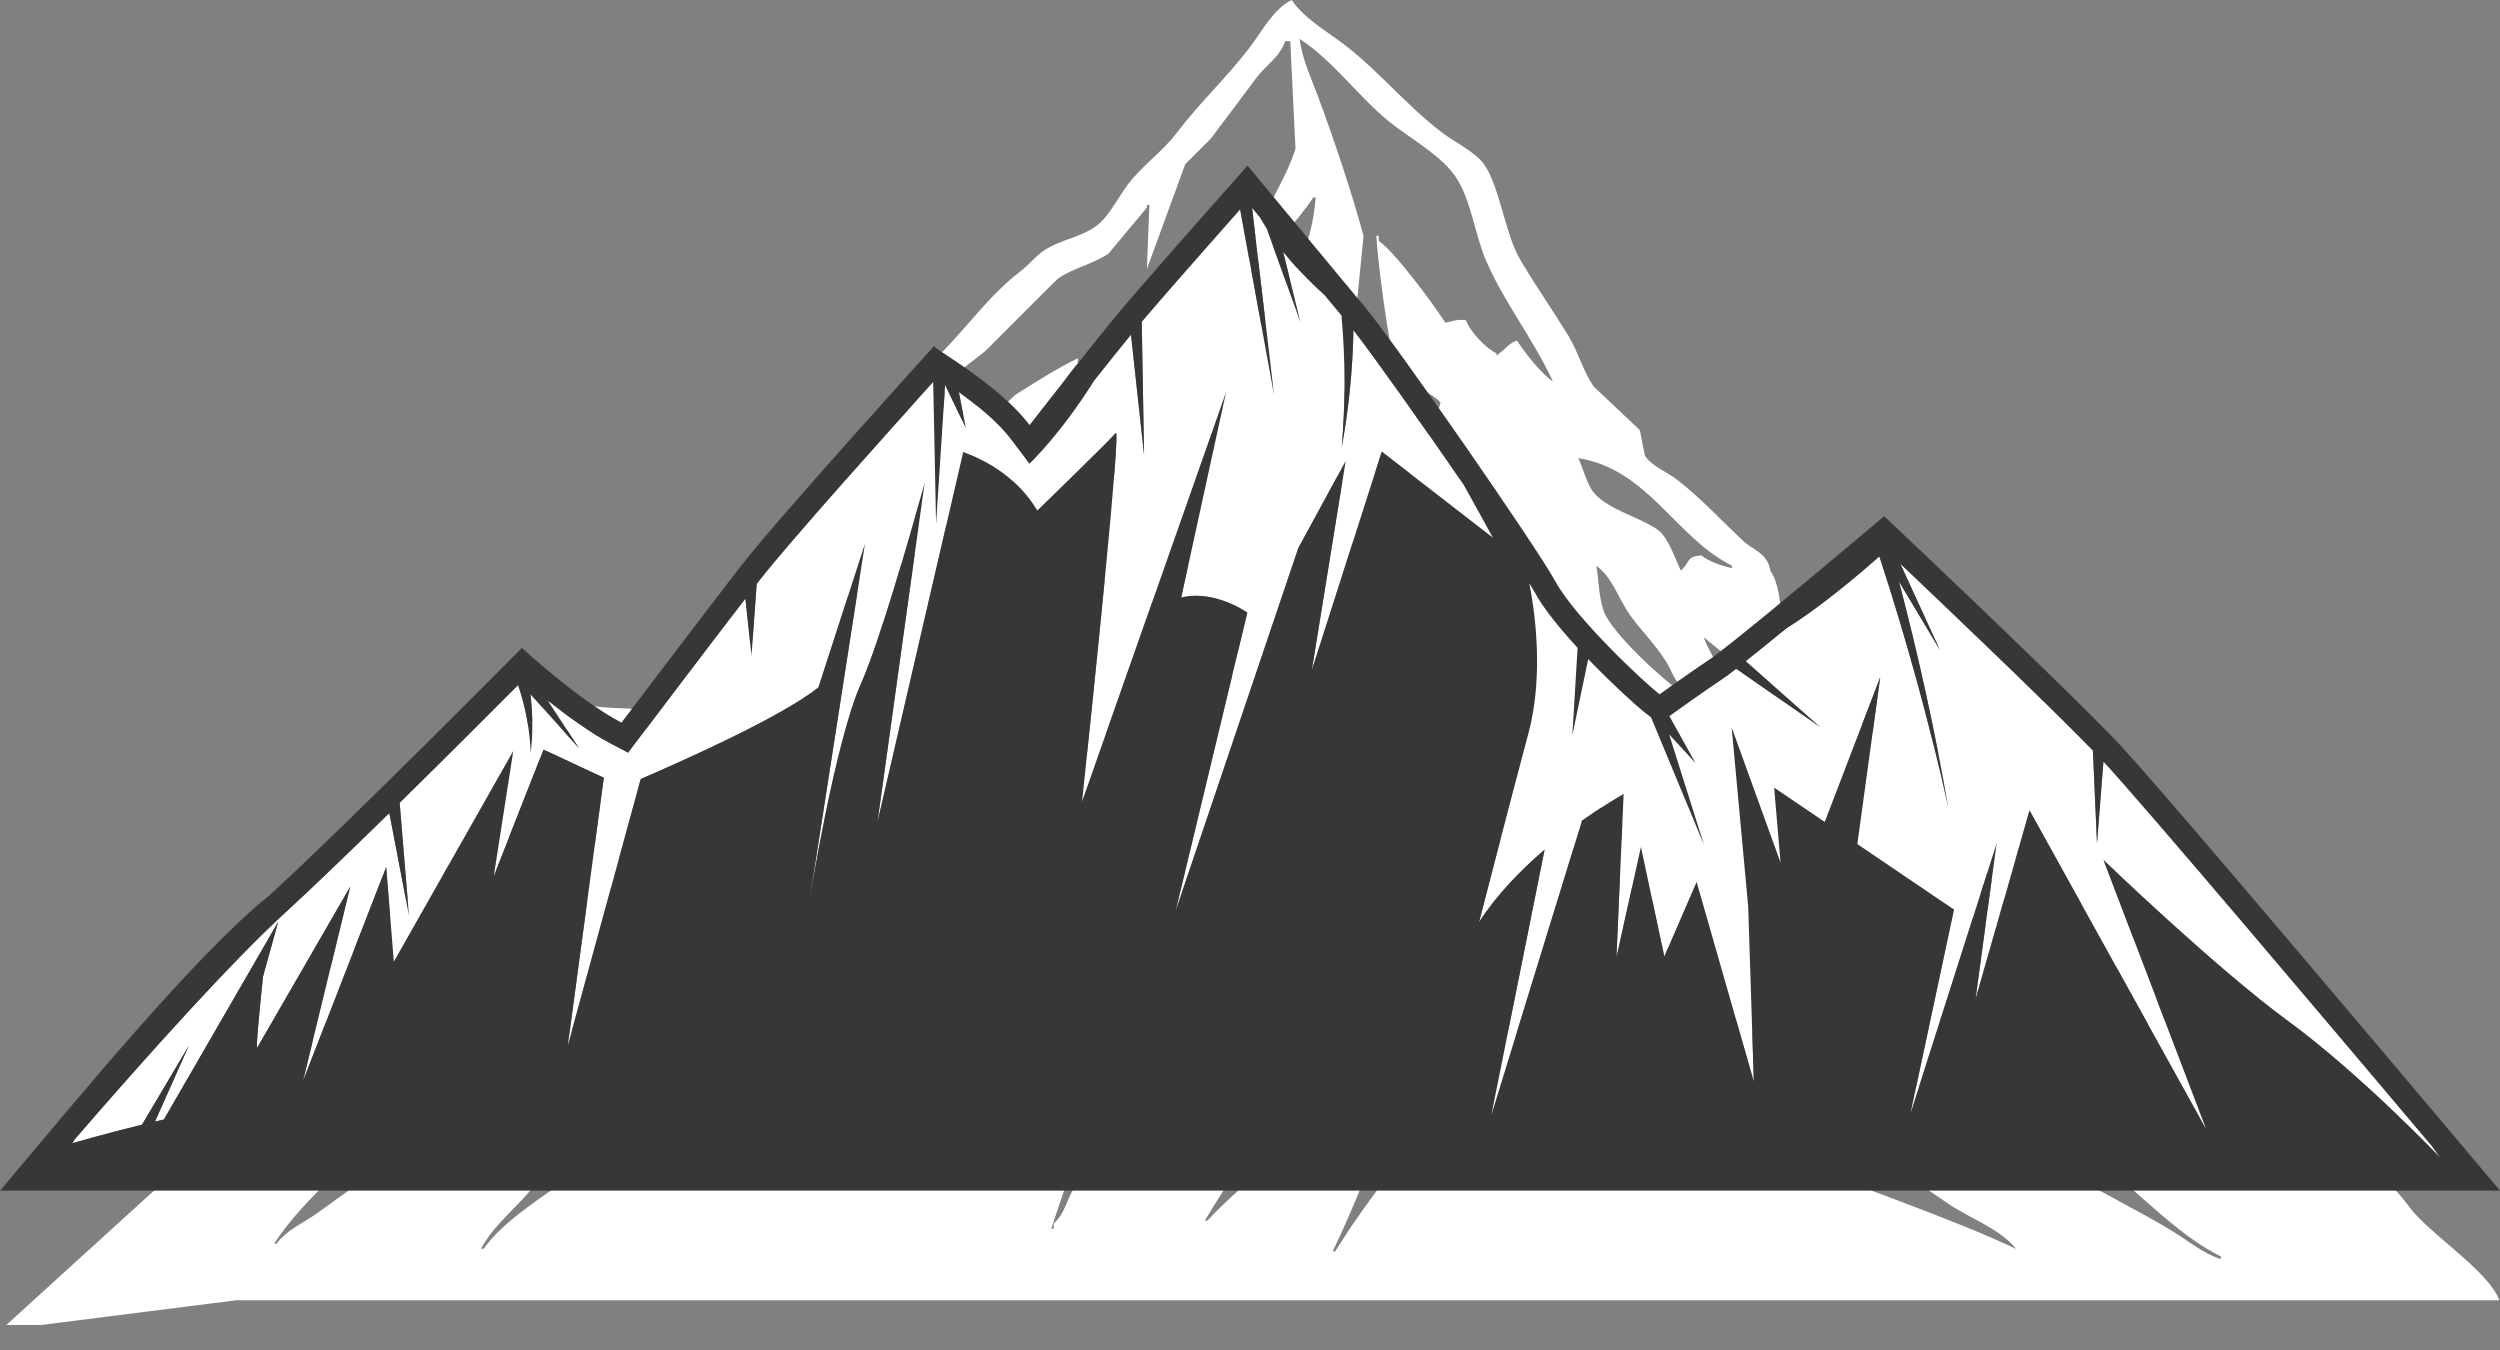 <svg xmlns="http://www.w3.org/2000/svg" xmlns:xlink="http://www.w3.org/1999/xlink" width="200" zoomAndPan="magnify" viewBox="0 0 150 81" height="108" preserveAspectRatio="xMidYMid meet" version="1.0"><rect x="0" y="0" width="150" height="81" fill="#808080" stroke="none"/><defs><clipPath id="cf3a2dc7bf"><path d="M 0 0 L 150 0 L 150 79.5 L 0 79.5 Z M 0 0 " clip-rule="nonzero"/></clipPath><clipPath id="a8ad92020d"><path d="M 0 9.938 L 150 9.938 L 150 71.438 L 0 71.438 Z M 0 9.938 " clip-rule="nonzero"/></clipPath></defs><g clip-path="url(#cf3a2dc7bf)"><path fill="#ffffff" d="M 144.605 72.477 C 143.125 70.52 141.266 68.824 139.535 67.105 C 139.023 66.645 138.508 66.184 138.004 65.723 C 136.691 63.988 135.07 62.641 133.555 61.117 C 132.945 60.453 132.324 59.785 131.711 59.121 C 129.965 57.828 128.211 56.527 126.492 55.285 C 125.715 54.727 124.773 54.336 124.188 53.594 C 123.523 53.594 122.859 53.594 122.195 53.594 C 121.77 53.328 121.016 51.633 120.664 51.137 C 119.617 49.648 118.332 48.168 117.285 46.691 C 116.691 45.848 116.312 44.945 115.594 44.234 C 114.75 43.66 113.371 44.332 112.219 43.926 C 110.633 42.543 109.047 41.16 107.457 39.777 C 106.59 38.211 107.191 35.719 106.227 34.25 C 106.051 33.168 105.172 33.008 104.535 32.406 C 103.258 31.199 101.938 29.773 100.539 28.719 C 100.008 28.32 99.016 27.902 98.695 27.336 C 98.59 26.824 98.492 26.309 98.387 25.805 C 97.465 24.938 96.543 24.066 95.621 23.191 C 94.957 22.223 94.699 21.125 94.086 20.113 C 93.164 18.617 92.059 17.031 91.172 15.508 C 90.312 14.027 89.957 11.094 89.02 9.828 C 88.496 9.117 87.281 8.523 86.562 7.984 C 84.445 6.398 82.684 4.199 80.574 2.613 C 79.555 1.844 78.215 1.07 77.5 0 C 76.453 0.496 75.719 1.859 75.043 2.766 C 73.688 4.574 71.977 6.148 70.598 7.984 C 69.773 9.074 68.504 9.961 67.68 11.059 C 67.121 11.793 66.555 12.957 65.836 13.512 C 64.898 14.238 63.613 14.371 62.613 15.047 C 62.141 15.367 61.727 15.898 61.23 16.277 C 58.773 18.129 57.066 21.16 54.477 22.879 C 54.477 23.953 54.477 25.031 54.477 26.105 C 53.406 28.668 52.324 31.227 51.25 33.777 C 50.516 33.93 49.23 34 48.637 34.391 C 47.238 34.566 46.695 36.359 46.023 37.305 C 44.961 38.82 43.57 40.258 42.488 41.754 C 42.203 42.145 42.07 42.828 41.719 43.137 C 40.945 43.395 40.184 43.652 39.414 43.906 C 38.641 43.766 38.219 43.082 37.879 42.523 C 36.801 42.48 34.699 42.43 33.883 41.914 C 32.402 41.977 32.367 42.754 31.73 43.605 C 30.535 45.211 28.496 46.715 27.582 48.516 C 27.328 49.746 27.07 50.969 26.812 52.203 C 26.465 52.68 25.605 53.062 25.121 53.434 C 23.766 54.453 22.641 55.949 21.281 56.969 C 20.75 57.367 19.988 57.68 19.59 58.199 C 17.48 60.973 15.328 63.723 13.301 66.496 C 12.555 67.504 11.863 68.773 11.031 69.809 L 0.043 79.805 L 14.176 78.016 C 59.172 78.016 104.188 78.016 149.188 78.016 C 149.445 78.016 149.699 78.016 149.957 78.016 C 149.371 76.312 145.773 74.027 144.605 72.477 Z M 110.824 45.301 C 110.824 45.352 110.824 45.406 110.824 45.449 C 109.773 45.227 107.176 45.043 106.379 44.527 C 105.668 44.344 102.469 39.168 102.23 38.238 C 105.094 40.594 107.965 42.949 110.824 45.301 Z M 103.914 33.938 C 103.914 33.992 103.914 34.047 103.914 34.09 C 103.266 33.938 102.531 33.691 102.07 33.32 C 101.219 33.406 101.414 33.637 101 34.09 C 100.945 34.141 100.895 34.195 100.848 34.238 C 100.512 33.523 100.086 32.227 99.465 31.785 C 98.348 30.996 96.16 30.492 95.469 29.332 C 95.113 28.727 94.965 28.055 94.699 27.488 C 98.883 28.152 100.555 32.273 103.914 33.938 Z M 101 41.312 C 101 41.418 101 41.516 101 41.621 C 99.84 40.867 96.719 37.988 96.242 36.711 C 95.914 35.836 95.93 34.754 95.781 33.949 C 96.711 34.602 97.117 35.922 97.773 36.863 C 98.422 37.777 99.316 38.672 99.926 39.629 C 100.324 40.258 100.441 40.852 101 41.312 Z M 97.312 49.445 C 97.977 49.949 98.688 50.277 99.156 50.98 C 98.277 50.59 95.273 49.855 94.707 49.285 C 94.484 49.066 92.82 45.84 92.715 45.449 C 94.461 46.504 95.727 48.25 97.312 49.445 Z M 83.648 7.531 C 84.801 8.402 86.539 9.418 87.336 10.605 C 88.293 12.035 88.477 14.07 89.18 15.676 C 90.258 18.164 92.012 20.355 93.176 22.891 C 92.43 22.375 91.516 21.195 91.02 20.434 C 90.488 20.621 90.367 20.922 89.949 21.203 C 89.895 21.258 89.844 21.312 89.797 21.355 C 89.797 21.301 89.797 21.25 89.797 21.203 C 89.188 20.93 88.176 19.875 87.957 19.211 C 87.414 19.156 87.344 19.23 86.723 19.363 C 85.988 18.238 83.738 15.16 82.727 14.453 C 82.727 14.348 82.727 14.25 82.727 14.145 C 82.676 14.145 82.621 14.145 82.578 14.145 C 82.637 15.41 83.34 21.23 83.809 21.977 C 84.207 22.977 85.695 23.402 86.422 24.129 C 86.512 24.254 84.828 28.312 84.43 28.738 C 84.516 29.613 85.219 30.352 85.812 30.73 C 85.812 30.836 85.812 30.934 85.812 31.043 C 83.508 29.102 81.203 27.152 78.898 25.211 C 79.164 24.465 80.238 23.738 80.895 23.367 C 81.203 20.293 81.504 17.227 81.812 14.152 C 81.086 11.484 80.051 8.391 79.051 5.707 C 78.676 4.695 78.121 3.52 77.977 2.332 C 80.086 3.695 81.645 6.016 83.648 7.531 Z M 64.453 71.254 C 63.996 71.996 63.871 72.859 63.223 73.406 C 63.223 73.512 63.223 73.609 63.223 73.719 C 63.172 73.719 63.117 73.719 63.074 73.719 C 64.809 68.551 66.555 63.375 68.293 58.211 C 68.293 58.102 68.293 58.008 68.293 57.898 C 66.953 58.582 65.82 59.594 64.605 60.355 C 63.02 61.355 61.141 62.137 59.848 63.43 C 59.793 63.43 59.742 63.43 59.695 63.43 C 60.051 62.312 60.777 60.566 61.539 59.742 C 61.539 59.691 61.539 59.637 61.539 59.594 C 60.449 59.957 59.66 60.852 58.773 61.434 C 56.801 62.746 54.859 63.996 52.945 65.273 C 51.688 66.113 49.887 66.715 48.949 67.887 C 48.895 67.887 48.84 67.887 48.797 67.887 C 50.012 66.051 52.262 64.297 54.016 62.977 C 55.602 61.391 57.188 59.805 58.773 58.219 C 59.812 57.43 60.539 56.367 61.539 55.605 C 62.781 54.664 64.305 53.469 65.227 52.227 C 67.398 49.312 69.711 46.523 71.828 43.633 C 72.766 42.355 73.602 40.531 74.902 39.637 C 74.902 39.531 74.902 39.434 74.902 39.328 C 74.035 38.973 73.164 38.609 72.289 38.254 C 71.723 39.105 70.863 39.559 70.137 40.246 C 68.398 41.984 66.652 43.73 64.914 45.469 C 63.426 46.594 61.504 48.055 60.469 49.613 C 60.414 49.613 60.359 49.613 60.316 49.613 C 60.309 48.523 60.441 43.703 60.777 43.164 C 60.777 42.852 60.777 42.551 60.777 42.242 C 60.723 42.242 60.672 42.242 60.629 42.242 C 59.695 44.031 57.961 45.289 56.789 46.848 C 56.168 47.672 55.629 48.711 54.797 49.305 C 54.789 50.43 54.664 55.676 55.105 56.367 C 55.105 56.418 55.105 56.473 55.105 56.516 C 53.723 56.516 52.34 56.516 50.961 56.516 C 50.605 56.871 50.242 57.234 49.887 57.59 C 48 59 46.352 60.664 44.516 62.039 C 40.98 64.688 37.879 67.859 34.379 70.484 C 32.66 71.766 30.25 73.195 29.012 74.93 C 28.957 74.93 28.902 74.93 28.859 74.93 C 29.641 73.449 31.109 72.387 32.086 71.094 C 34.824 67.441 38.137 64.262 40.84 60.656 C 42.098 58.98 43.605 57.527 44.836 55.898 C 45.535 54.957 46.164 53.797 47.141 53.133 C 47.141 53.027 47.141 52.93 47.141 52.82 C 45.129 53.496 42.168 56.332 40.387 57.582 C 35.426 61.055 30.551 64.582 25.652 68.02 C 23.402 69.605 21.238 71.211 19.051 72.777 C 18.219 73.371 17.188 73.797 16.594 74.621 C 16.543 74.621 16.488 74.621 16.445 74.621 C 18.43 71.59 21.621 69.383 23.816 66.484 C 24.383 65.973 24.941 65.457 25.508 64.953 C 26.938 63.066 28.867 61.586 30.27 59.734 C 31.039 58.715 31.871 57.438 32.883 56.66 C 32.883 56.605 32.883 56.551 32.883 56.508 C 30.047 57.332 27.602 59.848 25.359 61.418 C 22.391 63.508 19.633 65.758 16.762 67.867 C 15.258 68.977 13.59 69.914 12.316 71.246 C 12.262 71.246 12.207 71.246 12.164 71.246 C 12.98 69.898 14.176 68.801 15.078 67.559 C 17.012 64.926 18.828 62.355 20.762 59.727 C 21.203 59.113 22.02 58.828 22.453 58.191 C 22.559 58.191 22.656 58.191 22.762 58.191 C 22.504 58.965 22.25 59.727 21.992 60.496 C 21.992 60.551 21.992 60.602 21.992 60.648 C 22.984 60.293 23.516 59.238 24.297 58.652 C 25.848 57.484 27.98 56.129 29.055 54.504 C 29.109 54.504 29.16 54.504 29.203 54.504 C 28.938 55.426 27.281 58.113 26.59 58.652 C 26.59 58.758 26.59 58.855 26.59 58.965 C 30.117 56.969 33.652 54.965 37.188 52.973 C 37.188 52.289 37.188 50.996 36.879 50.52 C 36.879 50.262 36.879 50.004 36.879 49.746 C 35.977 50.219 35.195 51.262 34.266 51.59 C 33.164 51.973 32.016 51.5 31.191 52.051 C 31.137 52.051 31.082 52.051 31.039 52.051 C 31.312 51.27 32.086 50.801 32.57 50.207 C 32.625 50.156 32.68 50.102 32.723 50.059 C 32.668 50.059 32.617 50.059 32.57 50.059 C 32.395 49.625 32.555 49.766 32.113 49.598 C 31.918 49.492 30.906 49.926 30.578 50.207 C 30.523 50.207 30.473 50.207 30.43 50.207 C 30.43 46.602 32.484 45.965 33.805 43.758 C 35.914 43.766 37.73 44.316 38.254 45.91 C 44.668 45.434 45.652 39.484 49.152 36.082 C 50.004 35.5 51.34 35.949 52.379 35.473 C 52.785 35.062 53.191 34.656 53.609 34.238 C 55.203 33.062 56.656 31.707 58.215 30.555 C 59.031 29.949 60.398 29.383 60.98 28.559 C 62.363 26.602 63.074 23.492 64.668 21.809 C 64.668 21.703 64.668 21.605 64.668 21.496 C 63.391 22.125 62.203 22.879 60.98 23.652 C 60.707 23.82 60.379 24.305 60.059 24.422 C 59.512 24.617 58.527 24.359 58.367 24.422 C 57.738 24.668 57.297 25.547 56.984 26.113 C 56.684 25.672 56.809 24.742 56.523 24.27 C 56.586 22.551 58.367 21.816 59.289 20.895 C 60.672 19.512 62.055 18.129 63.438 16.746 C 64.375 16.074 65.527 15.879 66.512 15.215 C 67.281 14.293 68.043 13.371 68.816 12.449 C 68.816 12.398 68.816 12.344 68.816 12.301 C 68.867 12.301 68.922 12.301 68.965 12.301 C 68.914 13.574 68.859 14.859 68.816 16.137 C 69.586 14.035 70.348 11.938 71.117 9.844 C 71.633 9.332 72.148 8.816 72.652 8.312 C 73.59 7.055 74.477 5.895 75.418 4.625 C 75.949 3.918 76.801 3.41 77.109 2.473 C 77.215 2.473 77.312 2.473 77.418 2.473 C 77.527 4.625 77.621 6.77 77.73 8.922 C 77.27 10.438 76.207 12.086 75.574 13.531 C 75.141 14.543 75.035 15.703 74.344 16.445 C 74.344 16.555 74.344 16.648 74.344 16.758 C 75.426 16.039 78.082 12.992 78.793 11.848 C 78.848 11.848 78.898 11.848 78.941 11.848 C 78.605 15.852 76.879 17.57 75.258 20.141 C 74.406 21.488 73.805 22.793 72.953 24.129 C 72.281 25.191 71.199 26.211 70.801 27.504 C 70.082 27.516 69.238 27.496 68.805 27.195 C 67.184 27.301 65.68 30.402 64.508 31.344 C 64.152 31.512 63.727 31.219 63.438 30.883 C 61.789 32.582 61.496 35.57 59.898 37.332 C 59.898 37.438 59.898 37.535 59.898 37.645 C 61.203 36.781 62.215 35.488 63.438 34.566 C 64.305 33.914 65.422 33.301 66.051 32.414 C 66.102 32.414 66.156 32.414 66.199 32.414 C 65.492 33.875 64.418 35.082 63.586 36.41 C 63.098 37.191 62.895 38.148 62.203 38.715 C 62.203 38.82 62.203 38.918 62.203 39.023 C 62.832 38.609 63.133 38.094 63.586 37.492 C 64.613 36.465 65.633 35.445 66.66 34.418 C 67.77 34.648 68.391 35.73 69.277 36.262 C 69.277 36.312 69.277 36.367 69.277 36.41 C 70.809 34.516 72.352 32.629 73.883 30.73 C 74.062 30.605 76.922 32.289 77.258 32.727 C 77.367 32.727 77.465 32.727 77.57 32.727 C 77.055 31.645 76.516 30.199 75.727 29.348 C 75.977 27.93 77.164 27.398 77.57 26.125 C 79.164 26.887 80.105 28.844 81.566 29.809 C 81.406 31.051 80.93 34.746 80.336 35.641 C 80.336 35.746 80.336 35.844 80.336 35.949 C 80.387 35.949 80.441 35.949 80.484 35.949 C 81.078 34.727 81.852 33.051 82.789 32.113 C 82.844 32.059 82.895 32.008 82.941 31.961 C 84.473 35.117 86.211 38.371 88.008 41.328 C 89.02 42.996 89.488 45.156 90.773 46.547 C 90.773 46.656 90.773 46.754 90.773 46.859 C 90.004 46.449 89.238 46.043 88.469 45.625 C 87.035 48.551 85.086 51.219 83.402 53.922 C 82.32 55.668 81.582 57.863 80.176 59.289 C 80.176 59.344 80.176 59.398 80.176 59.441 C 80.121 59.441 80.07 59.441 80.023 59.441 C 80.637 56.164 81.258 52.895 81.867 49.613 C 82.16 48.426 81.902 46.867 82.48 45.93 C 82.48 45.617 82.48 45.316 82.48 45.008 C 81.363 45.758 80.699 47.168 79.863 48.23 C 79.352 48.887 77.898 48.656 77.41 49.305 C 76.355 50.688 75.867 52.422 74.957 53.91 C 72.512 57.898 70.055 62.074 67.582 66.043 C 66.449 67.77 65.492 69.57 64.453 71.254 Z M 107.602 69.562 C 105.855 68.816 103.055 67.07 101 66.945 C 100.938 67.516 100.812 68.25 100.539 68.641 C 100.441 68.809 98.43 67.258 98.082 66.945 C 96.711 65.734 95.273 64.68 93.785 63.57 C 93.227 63.156 92.723 62.355 92.094 62.039 C 91.375 61.93 90.656 61.836 89.941 61.727 C 89.188 63.172 87.938 64.289 87.023 65.566 C 84.738 68.738 82.16 71.766 80.113 75.082 C 80.059 75.082 80.008 75.082 79.961 75.082 C 81.238 72.449 82.348 69.488 83.496 66.789 C 84.012 65.574 84.215 63.898 85.031 62.949 C 85.031 62.844 85.031 62.746 85.031 62.641 C 83.172 63.605 81.895 65.414 80.273 66.637 C 77.598 68.648 74.734 70.82 72.438 73.238 C 72.387 73.238 72.332 73.238 72.289 73.238 C 74.957 68.773 78.234 64.562 81.195 60.344 C 83.09 57.633 84.535 54.656 86.562 52.051 C 87.602 50.73 90.25 50.75 91.473 49.598 C 93.562 49.855 97.207 53.078 99.305 54.047 C 99.617 55.348 100.777 59.281 101.461 60.188 C 101.922 60.992 103.754 60.902 104.535 61.418 C 105.863 62.125 105.801 64.668 106.988 65.566 C 110.082 67.887 113.652 69.961 116.816 72.168 C 118.109 73.07 119.988 73.707 120.965 74.93 C 116.621 72.902 112.066 71.477 107.602 69.562 Z M 133.246 75.551 C 132.164 75.195 131.234 74.406 130.328 73.859 C 128.23 72.582 126.051 71.555 124.039 70.324 C 121.273 68.641 118.43 67.195 115.746 65.566 C 114.68 64.91 113.512 64.609 112.52 63.871 C 111.871 63.395 111.473 62.383 110.984 61.719 C 109.887 60.23 108.406 58.902 107.301 57.422 C 106.59 56.465 105.969 55.18 104.996 54.504 C 104.996 54.453 104.996 54.398 104.996 54.355 C 106.102 54.543 111.988 56.828 112.668 57.43 C 113.395 56.695 114.266 54.656 114.512 53.594 C 115.621 53.77 118.863 55.09 119.582 55.746 C 119.688 55.746 119.785 55.746 119.891 55.746 C 119.438 54.168 118.227 52.895 117.438 51.598 C 116.656 50.324 116.223 49.039 115.441 47.762 C 115.055 47.133 114.504 46.68 114.371 45.77 C 115.328 46.504 115.816 47.832 116.523 48.844 C 118.059 51.031 119.883 53.125 121.281 55.445 C 126.039 55.48 126.98 59.211 130.34 60.355 C 130.125 60.949 129.727 61.117 129.418 61.586 C 128.176 61.398 123.824 59.637 122.965 58.973 C 122.496 59.246 122.363 60.273 122.355 60.965 C 121.309 60.684 119.715 59.973 118.98 59.273 C 118.926 59.273 118.871 59.273 118.828 59.273 C 119.191 60.293 120.227 60.93 120.82 61.727 C 121.938 63.215 123.152 65.262 124.66 66.336 C 124.66 66.391 124.66 66.441 124.66 66.484 C 123.789 66.594 122.922 66.691 122.043 66.797 C 122.867 67.977 124.562 68.719 125.73 69.562 C 128.211 71.352 130.473 74 133.254 75.391 C 133.246 75.445 133.246 75.5 133.246 75.551 Z M 133.246 75.551 " fill-opacity="1" fill-rule="evenodd"/></g><path fill="#ffffff" d="M 11.332 62.738 L 9.301 67.293 C 9.477 67.254 9.652 67.211 9.832 67.172 L 16.691 55.309 L 15.781 58.594 C 15.59 60.445 15.332 63.047 15.438 62.852 C 15.547 62.656 18.812 57.004 21.016 53.195 L 18.184 64.848 L 23.172 52.02 L 23.629 57.699 L 30.797 45.055 L 29.629 52.551 L 32.609 44.973 L 36.23 46.664 L 34.07 62.73 L 38.445 46.738 C 40.895 45.684 46.852 43.039 49.105 41.246 L 51.898 32.625 L 48.57 54.031 C 48.57 54.031 50.102 44.516 51.648 41.047 C 52.746 38.586 54.531 32.375 55.477 28.98 L 52.645 49.344 L 57.793 27.121 C 59.152 27.613 61.031 28.621 62.238 30.641 C 62.238 30.641 66.527 26.48 66.945 25.984 C 67.27 25.598 65.66 41.148 64.926 48.086 L 73.566 23.52 L 70.871 35.859 C 72.125 35.516 73.707 36 74.84 36.758 L 70.527 54.695 L 77.898 32.887 L 80.742 27.656 L 78.707 40.223 L 82.906 27.098 L 89.57 32.258 C 89.008 31.23 88.422 30.164 87.82 29.09 C 85.336 25.477 82.484 21.453 81.211 19.816 C 81.156 22.191 80.926 24.555 80.496 26.875 C 80.734 24.223 80.727 21.559 80.488 18.93 C 80.215 18.602 79.871 18.188 79.477 17.715 C 78.418 16.754 77.605 15.879 76.988 15.105 L 78.027 19.336 L 76.012 13.738 C 75.855 13.492 75.723 13.262 75.609 13.051 C 75.441 12.848 75.277 12.648 75.125 12.465 L 76.445 23.707 L 74.406 12.559 C 72.598 14.602 69.66 17.934 68.504 19.301 L 68.645 27.305 L 67.859 20.078 C 67.199 20.883 66.402 21.883 65.633 22.855 C 63.578 26.117 61.77 27.812 61.77 27.812 C 61.77 27.812 61.766 27.812 61.766 27.809 L 61.762 27.816 L 60.66 26.355 C 59.875 25.316 58.621 24.309 57.531 23.523 L 57.953 25.691 L 56.707 23.102 L 56.164 31.445 L 55.992 22.918 C 53.484 25.699 47.34 32.539 45.57 34.816 C 45.52 34.883 45.457 34.961 45.402 35.031 L 45.09 39.332 L 44.723 35.914 C 42.332 39.02 38.449 44.156 38.406 44.215 L 37.688 45.16 L 36.641 44.609 C 35.395 43.957 34.02 42.953 32.867 42.039 L 34.738 44.891 L 31.824 41.645 C 31.969 42.828 31.98 44.02 31.844 45.18 C 31.793 43.777 31.527 42.398 31.086 41.098 C 29.562 42.629 26.809 45.387 23.98 48.168 L 24.539 54.934 L 23.359 48.781 C 21.035 51.055 18.73 53.281 17.094 54.777 C 13.988 57.613 8.918 63.227 4.5 68.34 C 4.441 68.426 4.387 68.512 4.332 68.594 C 4.332 68.594 6.055 68.086 8.52 67.48 L 11.332 62.738 " fill-opacity="1" fill-rule="nonzero"/><path fill="#ffffff" d="M 95.293 39.547 L 94.34 44.113 L 94.656 38.871 C 93.605 37.727 92.625 36.535 92.098 35.566 C 92.02 35.426 91.902 35.23 91.758 34.996 C 92.035 36.375 92.672 40.355 91.719 43.945 C 90.539 48.371 88.742 55.328 88.742 55.328 C 89.824 53.656 91.266 52.188 92.676 50.98 L 89.48 66.906 L 94.922 49.234 C 96.039 48.449 96.961 47.898 97.418 47.637 L 96.988 57.438 L 98.457 50.816 L 99.859 57.391 L 101.797 52.914 L 105.23 64.902 L 104.891 54.387 L 103.898 43.641 L 106.832 51.754 L 106.449 47.258 L 109.484 49.316 L 112.816 40.625 L 111.441 50.645 L 117.238 54.574 L 114.629 66.809 L 119.797 50.605 L 118.531 59.957 L 121.773 48.625 L 132.367 67.742 L 126.211 51.602 C 126.211 51.602 132.957 58.098 137.289 61.266 C 141.621 64.438 146.418 69.465 146.418 69.465 C 146.418 69.465 146.238 69.215 145.922 68.773 C 140.293 62.098 128.539 48.188 126.207 45.691 L 125.82 50.598 L 125.574 45.031 C 122.906 42.285 117.055 36.703 114.016 33.82 L 116.398 39.008 L 113.934 34.879 C 115.117 39.379 116.117 43.922 116.906 48.496 C 115.773 43.387 114.383 38.344 112.762 33.383 C 111.695 34.328 109.34 36.348 107.207 37.684 C 106.297 38.43 105.449 39.121 104.75 39.672 L 109.242 43.652 L 104.172 40.125 C 103.773 40.438 103.449 40.676 103.254 40.805 C 102.266 41.457 100.41 42.793 100.391 42.805 L 100.164 42.969 L 101.73 45.781 L 100.148 44.062 L 102.242 50.699 L 99.066 43.047 L 98.719 42.777 C 98.211 42.383 96.754 41.066 95.293 39.547 " fill-opacity="1" fill-rule="nonzero"/><g clip-path="url(#a8ad92020d)"><path fill="#373737" d="M 98.719 42.777 L 99.066 43.047 L 102.242 50.699 L 100.148 44.062 L 101.73 45.781 L 100.164 42.969 L 100.391 42.805 C 100.41 42.793 102.266 41.457 103.254 40.805 C 103.449 40.676 103.773 40.438 104.172 40.125 L 109.242 43.652 L 104.75 39.672 C 105.449 39.121 106.297 38.43 107.207 37.684 C 109.34 36.348 111.695 34.328 112.762 33.383 C 114.383 38.344 115.773 43.387 116.906 48.496 C 116.117 43.922 115.117 39.379 113.934 34.879 L 116.398 39.008 L 114.016 33.82 C 117.055 36.703 122.906 42.285 125.574 45.031 L 125.82 50.598 L 126.207 45.691 C 128.539 48.188 140.293 62.098 145.922 68.773 C 146.238 69.215 146.418 69.465 146.418 69.465 C 146.418 69.465 141.621 64.438 137.289 61.266 C 132.957 58.098 126.211 51.602 126.211 51.602 L 132.367 67.742 L 121.773 48.625 L 118.531 59.957 L 119.797 50.605 L 114.629 66.809 L 117.238 54.574 L 111.441 50.645 L 112.816 40.625 L 109.484 49.316 L 106.449 47.258 L 106.832 51.754 L 103.898 43.641 L 104.891 54.387 L 105.23 64.902 L 101.797 52.914 L 99.859 57.391 L 98.457 50.816 L 96.988 57.438 L 97.418 47.637 C 96.961 47.898 96.039 48.449 94.922 49.234 L 89.48 66.906 L 92.676 50.98 C 91.266 52.188 89.824 53.656 88.742 55.328 C 88.742 55.328 90.539 48.371 91.719 43.945 C 92.672 40.355 92.035 36.375 91.758 34.996 C 91.902 35.23 92.02 35.426 92.098 35.566 C 92.625 36.535 93.605 37.727 94.656 38.871 L 94.34 44.113 L 95.293 39.547 C 96.754 41.066 98.211 42.383 98.719 42.777 Z M 4.5 68.34 C 8.918 63.227 13.988 57.613 17.094 54.777 C 18.73 53.281 21.035 51.055 23.359 48.781 L 24.539 54.934 L 23.98 48.168 C 26.809 45.387 29.562 42.629 31.086 41.098 C 31.527 42.398 31.793 43.777 31.844 45.18 C 31.98 44.02 31.969 42.828 31.824 41.645 L 34.738 44.891 L 32.867 42.039 C 34.02 42.953 35.395 43.957 36.641 44.609 L 37.688 45.16 L 38.406 44.215 C 38.449 44.156 42.332 39.02 44.723 35.914 L 45.09 39.332 L 45.402 35.031 C 45.457 34.961 45.52 34.883 45.57 34.816 C 47.34 32.539 53.484 25.699 55.992 22.918 L 56.164 31.445 L 56.707 23.102 L 57.953 25.691 L 57.531 23.523 C 58.621 24.309 59.875 25.316 60.66 26.355 L 61.762 27.816 L 61.766 27.809 C 61.766 27.812 61.77 27.812 61.77 27.812 C 61.77 27.812 63.578 26.117 65.633 22.855 C 66.402 21.883 67.199 20.883 67.859 20.078 L 68.645 27.305 L 68.504 19.301 C 69.66 17.934 72.598 14.602 74.406 12.559 L 76.445 23.707 L 75.125 12.465 C 75.277 12.648 75.441 12.848 75.609 13.051 C 75.723 13.262 75.855 13.492 76.012 13.738 L 78.027 19.336 L 76.988 15.105 C 77.605 15.879 78.418 16.754 79.477 17.715 C 79.871 18.188 80.215 18.602 80.488 18.93 C 80.727 21.559 80.734 24.223 80.496 26.875 C 80.926 24.555 81.156 22.191 81.211 19.816 C 82.484 21.453 85.336 25.477 87.82 29.09 C 88.422 30.164 89.008 31.23 89.57 32.258 L 82.906 27.098 L 78.707 40.223 L 80.742 27.656 L 77.898 32.887 L 70.527 54.695 L 74.84 36.758 C 73.707 36 72.125 35.516 70.871 35.859 L 73.566 23.52 L 64.926 48.086 C 65.66 41.148 67.27 25.598 66.945 25.984 C 66.527 26.48 62.238 30.641 62.238 30.641 C 61.031 28.621 59.152 27.613 57.793 27.121 L 52.645 49.344 L 55.477 28.98 C 54.531 32.375 52.746 38.586 51.648 41.047 C 50.102 44.516 48.57 54.031 48.57 54.031 L 51.898 32.625 L 49.105 41.246 C 46.852 43.039 40.895 45.684 38.445 46.738 L 34.07 62.73 L 36.23 46.664 L 32.609 44.973 L 29.629 52.551 L 30.797 45.055 L 23.629 57.699 L 23.172 52.02 L 18.184 64.848 L 21.016 53.195 C 18.812 57.004 15.547 62.656 15.438 62.852 C 15.332 63.047 15.59 60.445 15.781 58.594 L 16.691 55.309 L 9.832 67.172 C 9.652 67.211 9.477 67.254 9.301 67.293 L 11.332 62.738 L 8.52 67.48 C 6.055 68.086 4.332 68.594 4.332 68.594 C 4.387 68.512 4.441 68.426 4.5 68.34 Z M 135.785 54.621 C 135.133 53.855 134.492 53.102 133.871 52.375 C 132.32 50.559 130.898 48.898 129.742 47.566 C 128.586 46.234 127.695 45.227 127.211 44.707 C 125.578 42.965 121.742 39.254 118.477 36.129 C 115.535 33.312 113.051 30.973 113.051 30.973 C 113.051 30.973 111.77 32.055 110.09 33.461 C 109.953 33.578 109.809 33.695 109.664 33.816 C 109.375 34.059 109.078 34.309 108.773 34.559 C 108.469 34.812 108.16 35.07 107.852 35.328 C 107.234 35.84 106.613 36.352 106.02 36.84 C 104.391 38.172 102.988 39.297 102.488 39.625 C 101.465 40.301 99.574 41.66 99.574 41.66 C 98.609 40.91 94.527 37.082 93.324 34.887 C 92.125 32.695 83.676 20.551 81.922 18.457 C 81.922 18.453 81.918 18.453 81.918 18.449 C 81.598 18.07 80.996 17.344 80.273 16.473 C 78.105 13.863 74.855 9.938 74.855 9.938 C 74.855 9.938 73.406 11.566 71.75 13.445 C 71.43 13.805 71.105 14.176 70.781 14.543 C 70.473 14.898 70.16 15.25 69.859 15.594 C 69.656 15.828 69.453 16.059 69.258 16.281 C 68.48 17.172 67.805 17.953 67.383 18.449 C 66.805 19.137 66.012 20.121 65.199 21.141 C 64.953 21.453 64.703 21.766 64.461 22.078 C 64.395 22.156 64.332 22.238 64.27 22.316 C 62.934 24.012 61.777 25.504 61.777 25.504 C 61.426 25.039 61.004 24.59 60.547 24.16 C 59.941 23.59 59.277 23.059 58.652 22.598 C 58.023 22.133 57.434 21.734 56.973 21.43 C 56.398 21.051 56.031 20.812 56.047 20.762 C 56.047 20.762 46.754 31.004 44.465 33.949 C 42.281 36.762 37.289 43.359 37.289 43.359 C 34.691 41.996 31.312 38.875 31.312 38.875 C 31.312 38.875 20.934 49.367 16.152 53.734 C 11.84 57.168 4.727 65.828 0.008 71.438 L 150 71.438 C 150 71.438 142.309 62.289 135.785 54.621 " fill-opacity="1" fill-rule="nonzero"/></g></svg>